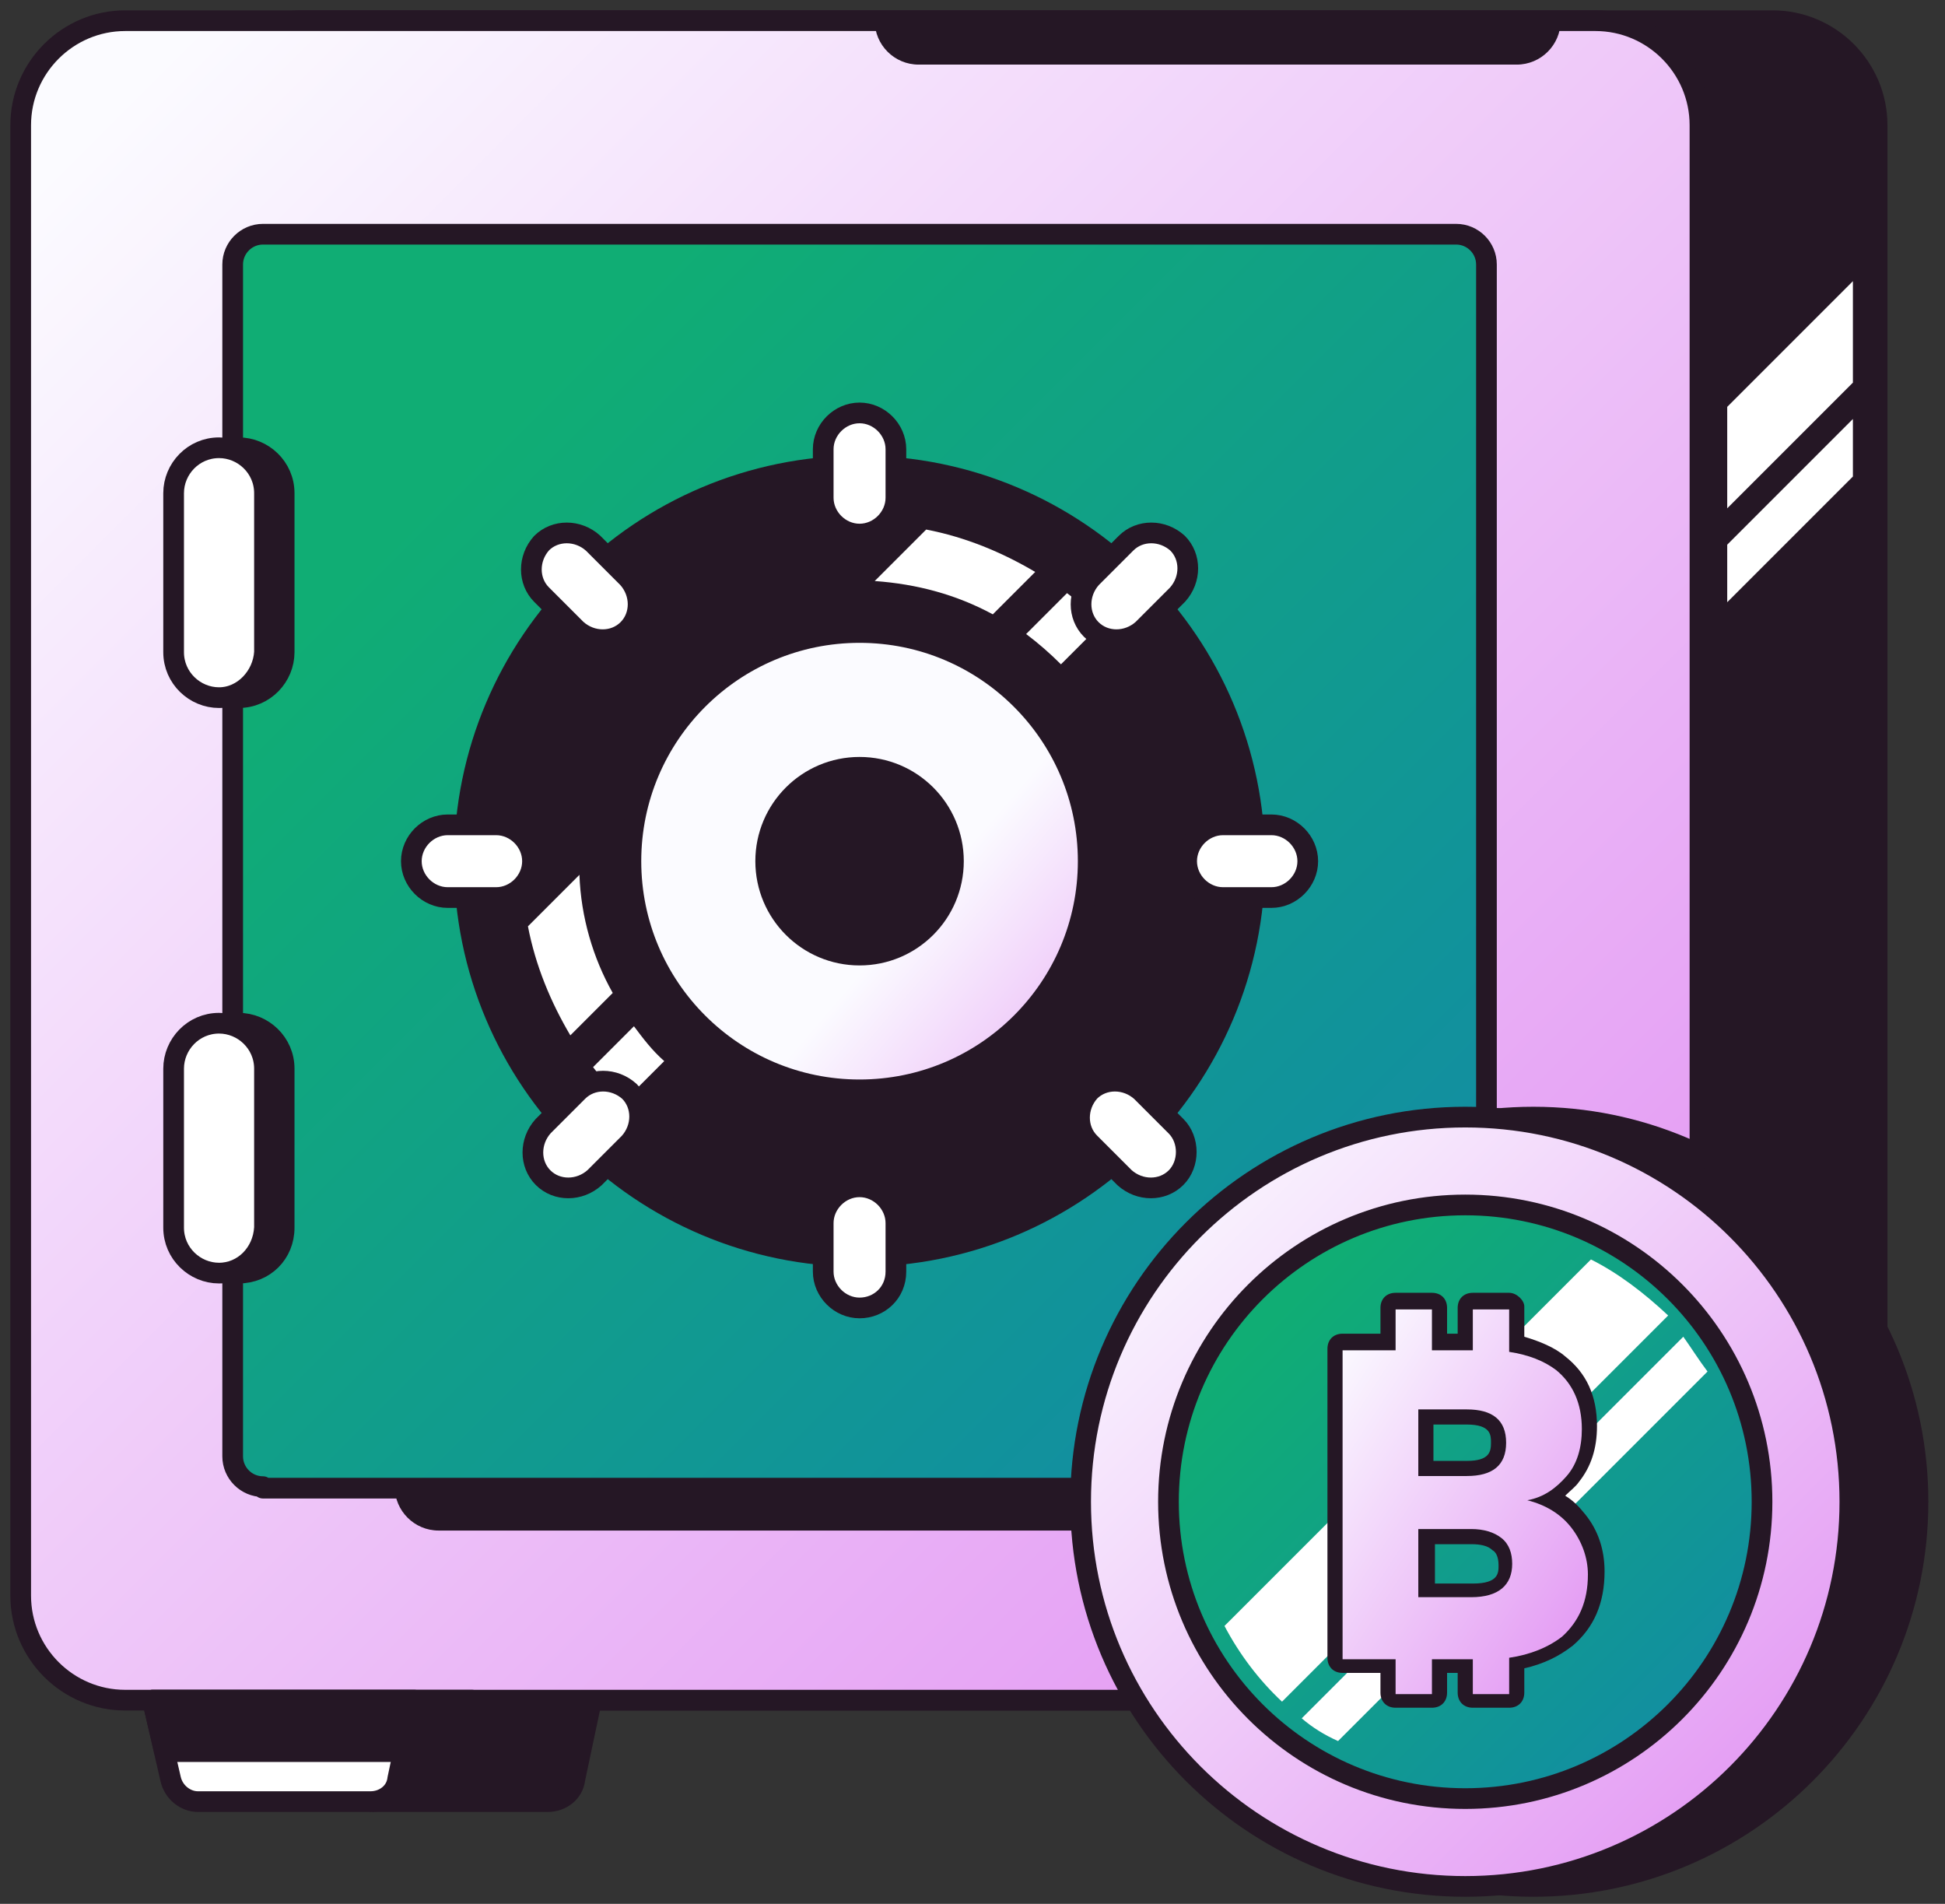 <svg width="94" height="92" viewBox="0 0 94 92" fill="none" xmlns="http://www.w3.org/2000/svg">
<rect x="0" y="0" width="94" height="92" fill="#333333" stroke="none"/>
<path d="M85.67 82.157H14.612C11.831 82.157 9.562 79.889 9.562 77.108V6.049C9.562 3.269 11.831 1 14.612 1H85.67C88.451 1 90.719 3.269 90.719 6.049V77.108C90.719 79.889 88.451 82.157 85.67 82.157Z" fill="#251725" stroke="#251725" stroke-miterlimit="10" stroke-linecap="round" stroke-linejoin="round"/>
<path d="M15.929 82.157L16.807 85.963C16.953 86.621 17.539 87.06 18.124 87.06H26.467C27.125 87.06 27.711 86.621 27.784 85.963L28.589 82.157H15.929Z" fill="#251725" stroke="#251725" stroke-miterlimit="10" stroke-linecap="round" stroke-linejoin="round"/>
<path d="M71.619 82.157L72.498 85.963C72.644 86.621 73.229 87.06 73.815 87.06H82.157C82.816 87.06 83.401 86.621 83.475 85.963L84.28 82.157H71.619Z" fill="#251725" stroke="#251725" stroke-miterlimit="10" stroke-linecap="round" stroke-linejoin="round"/>
<path d="M77.035 82.157H6.049C3.269 82.157 1 79.889 1 77.108V6.049C1 3.269 3.269 1 6.049 1H77.108C79.889 1 82.157 3.269 82.157 6.049V77.108C82.157 79.889 79.815 82.157 77.035 82.157Z" fill="url(#paint0_linear_3075_11882)" stroke="#251725" stroke-miterlimit="10" stroke-linecap="round" stroke-linejoin="round"/>
<path d="M12.709 71.839C11.904 71.839 11.245 71.18 11.245 70.375V12.782C11.245 11.977 11.904 11.318 12.709 11.318H70.375C71.18 11.318 71.839 11.977 71.839 12.782V70.448C71.839 71.253 71.18 71.912 70.375 71.912H12.709V71.839Z" fill="url(#paint1_linear_3075_11882)" stroke="#251725" stroke-miterlimit="10" stroke-linecap="round" stroke-linejoin="round"/>
<path d="M11.538 33.712C10.367 33.712 9.343 32.76 9.343 31.516V23.832C9.343 22.661 10.294 21.637 11.538 21.637C12.709 21.637 13.733 22.588 13.733 23.832V31.516C13.733 32.687 12.782 33.712 11.538 33.712Z" fill="#251725" stroke="#251725" stroke-miterlimit="10" stroke-linecap="round" stroke-linejoin="round"/>
<path d="M11.538 61.52C10.367 61.52 9.343 60.569 9.343 59.325V51.641C9.343 50.47 10.294 49.445 11.538 49.445C12.709 49.445 13.733 50.397 13.733 51.641V59.325C13.733 60.569 12.782 61.52 11.538 61.52Z" fill="#251725" stroke="#251725" stroke-miterlimit="10" stroke-linecap="round" stroke-linejoin="round"/>
<path d="M7.367 82.157L8.245 85.963C8.391 86.621 8.977 87.06 9.562 87.06H17.905C18.564 87.06 19.149 86.621 19.222 85.963L20.027 82.157H7.367Z" fill="white" stroke="#251725" stroke-miterlimit="10" stroke-linecap="round" stroke-linejoin="round"/>
<path d="M62.984 82.157L63.862 85.963C64.009 86.621 64.594 87.06 65.18 87.06H73.522C74.181 87.06 74.766 86.621 74.839 85.963L75.644 82.157H62.984Z" fill="white" stroke="#251725" stroke-miterlimit="10" stroke-linecap="round" stroke-linejoin="round"/>
<path d="M41.542 60.715C52.091 60.715 60.642 52.163 60.642 41.615C60.642 31.066 52.091 22.515 41.542 22.515C30.993 22.515 22.442 31.066 22.442 41.615C22.442 52.163 30.993 60.715 41.542 60.715Z" fill="#251725" stroke="#251725" stroke-miterlimit="10" stroke-linecap="round" stroke-linejoin="round"/>
<path d="M30.638 49.592L28.662 51.568C29.101 52.153 29.613 52.739 30.126 53.251L32.102 51.275C31.516 50.763 31.077 50.177 30.638 49.592Z" fill="white"/>
<path d="M51.568 28.662L49.592 30.638C50.177 31.077 50.763 31.589 51.275 32.102L53.251 30.126C52.665 29.613 52.153 29.101 51.568 28.662Z" fill="white"/>
<path d="M29.613 47.983C28.662 46.299 28.077 44.324 28.003 42.274L25.515 44.763C25.881 46.665 26.613 48.422 27.564 50.032L29.613 47.983Z" fill="white"/>
<path d="M50.031 27.638C48.421 26.687 46.664 25.955 44.762 25.589L42.274 28.077C44.323 28.223 46.225 28.736 47.982 29.687L50.031 27.638Z" fill="white"/>
<path d="M41.542 52.665C47.645 52.665 52.592 47.718 52.592 41.615C52.592 35.512 47.645 30.564 41.542 30.564C35.439 30.564 30.491 35.512 30.491 41.615C30.491 47.718 35.439 52.665 41.542 52.665Z" fill="#EBEDFD"/>
<path d="M41.542 52.665C47.645 52.665 52.592 47.718 52.592 41.615C52.592 35.512 47.645 30.564 41.542 30.564C35.439 30.564 30.491 35.512 30.491 41.615C30.491 47.718 35.439 52.665 41.542 52.665Z" fill="url(#paint2_linear_3075_11882)"/>
<path d="M41.542 52.665C47.645 52.665 52.592 47.718 52.592 41.615C52.592 35.512 47.645 30.564 41.542 30.564C35.439 30.564 30.491 35.512 30.491 41.615C30.491 47.718 35.439 52.665 41.542 52.665Z" fill="url(#paint3_linear_3075_11882)"/>
<path d="M41.542 52.665C47.645 52.665 52.592 47.718 52.592 41.615C52.592 35.512 47.645 30.564 41.542 30.564C35.439 30.564 30.491 35.512 30.491 41.615C30.491 47.718 35.439 52.665 41.542 52.665Z" stroke="#251725" stroke-miterlimit="10" stroke-linecap="round" stroke-linejoin="round"/>
<path d="M41.542 46.153C44.048 46.153 46.079 44.121 46.079 41.615C46.079 39.109 44.048 37.078 41.542 37.078C39.036 37.078 37.005 39.109 37.005 41.615C37.005 44.121 39.036 46.153 41.542 46.153Z" fill="#251725" stroke="#251725" stroke-miterlimit="10" stroke-linecap="round" stroke-linejoin="round"/>
<path d="M41.542 25.808C40.59 25.808 39.785 25.004 39.785 24.052V21.71C39.785 20.759 40.59 19.954 41.542 19.954C42.493 19.954 43.298 20.759 43.298 21.71V24.052C43.298 25.004 42.493 25.808 41.542 25.808Z" fill="white" stroke="#251725" stroke-miterlimit="10" stroke-linecap="round" stroke-linejoin="round"/>
<path d="M41.542 63.204C40.59 63.204 39.785 62.399 39.785 61.448V59.106C39.785 58.155 40.59 57.35 41.542 57.35C42.493 57.35 43.298 58.155 43.298 59.106V61.448C43.298 62.472 42.493 63.204 41.542 63.204Z" fill="white" stroke="#251725" stroke-miterlimit="10" stroke-linecap="round" stroke-linejoin="round"/>
<path d="M25.735 41.616C25.735 42.567 24.93 43.372 23.979 43.372H21.637C20.685 43.372 19.88 42.567 19.88 41.616C19.88 40.664 20.685 39.859 21.637 39.859H23.979C24.93 39.859 25.735 40.664 25.735 41.616Z" fill="white" stroke="#251725" stroke-miterlimit="10" stroke-linecap="round" stroke-linejoin="round"/>
<path d="M63.203 41.616C63.203 42.567 62.398 43.372 61.447 43.372H59.105C58.154 43.372 57.349 42.567 57.349 41.616C57.349 40.664 58.154 39.859 59.105 39.859H61.447C62.398 39.859 63.203 40.664 63.203 41.616Z" fill="white" stroke="#251725" stroke-miterlimit="10" stroke-linecap="round" stroke-linejoin="round"/>
<path d="M52.739 30.418C52.081 29.76 52.081 28.662 52.739 27.93L54.422 26.247C55.081 25.588 56.179 25.588 56.91 26.247C57.569 26.905 57.569 28.003 56.91 28.735L55.227 30.418C54.495 31.077 53.398 31.077 52.739 30.418Z" fill="white" stroke="#251725" stroke-miterlimit="10" stroke-linecap="round" stroke-linejoin="round"/>
<path d="M26.248 56.909C25.589 56.251 25.589 55.153 26.248 54.421L27.931 52.738C28.589 52.08 29.687 52.08 30.419 52.738C31.078 53.397 31.078 54.494 30.419 55.226L28.736 56.909C28.004 57.568 26.906 57.568 26.248 56.909Z" fill="white" stroke="#251725" stroke-miterlimit="10" stroke-linecap="round" stroke-linejoin="round"/>
<path d="M30.345 30.418C29.687 31.077 28.589 31.077 27.857 30.418L26.174 28.735C25.515 28.076 25.515 26.979 26.174 26.247C26.833 25.588 27.93 25.588 28.662 26.247L30.345 27.93C31.004 28.662 31.004 29.76 30.345 30.418Z" fill="white" stroke="#251725" stroke-miterlimit="10" stroke-linecap="round" stroke-linejoin="round"/>
<path d="M56.837 56.909C56.178 57.568 55.081 57.568 54.349 56.909L52.666 55.226C52.007 54.568 52.007 53.47 52.666 52.738C53.324 52.08 54.422 52.08 55.154 52.738L56.837 54.421C57.495 55.08 57.495 56.251 56.837 56.909Z" fill="white" stroke="#251725" stroke-miterlimit="10" stroke-linecap="round" stroke-linejoin="round"/>
<path d="M7.952 84.645H22.808V82.157H7.367L7.952 84.645Z" fill="#251725" stroke="#251725" stroke-miterlimit="10" stroke-linecap="round" stroke-linejoin="round"/>
<path d="M63.57 84.645H78.425V82.157H62.984L63.57 84.645Z" fill="#251725" stroke="#251725" stroke-miterlimit="10" stroke-linecap="round" stroke-linejoin="round"/>
<path d="M10.586 33.712C9.416 33.712 8.391 32.76 8.391 31.516V23.832C8.391 22.661 9.342 21.637 10.586 21.637C11.757 21.637 12.782 22.588 12.782 23.832V31.516C12.709 32.687 11.757 33.712 10.586 33.712Z" fill="white" stroke="#251725" stroke-miterlimit="10" stroke-linecap="round" stroke-linejoin="round"/>
<path d="M10.586 61.52C9.416 61.52 8.391 60.569 8.391 59.325V51.641C8.391 50.47 9.342 49.445 10.586 49.445C11.757 49.445 12.782 50.397 12.782 51.641V59.325C12.709 60.569 11.757 61.52 10.586 61.52Z" fill="white" stroke="#251725" stroke-miterlimit="10" stroke-linecap="round" stroke-linejoin="round"/>
<path d="M74.107 91.158C84.373 91.158 92.695 82.836 92.695 72.57C92.695 62.304 84.373 53.982 74.107 53.982C63.841 53.982 55.519 62.304 55.519 72.57C55.519 82.836 63.841 91.158 74.107 91.158Z" fill="#251725" stroke="#251725" stroke-miterlimit="10" stroke-linecap="round" stroke-linejoin="round"/>
<path d="M70.814 91.158C81.08 91.158 89.402 82.836 89.402 72.57C89.402 62.304 81.08 53.982 70.814 53.982C60.548 53.982 52.226 62.304 52.226 72.57C52.226 82.836 60.548 91.158 70.814 91.158Z" fill="#DF87F1"/>
<path d="M70.814 91.158C81.08 91.158 89.402 82.836 89.402 72.57C89.402 62.304 81.08 53.982 70.814 53.982C60.548 53.982 52.226 62.304 52.226 72.57C52.226 82.836 60.548 91.158 70.814 91.158Z" fill="url(#paint4_linear_3075_11882)"/>
<path d="M70.814 91.158C81.08 91.158 89.402 82.836 89.402 72.57C89.402 62.304 81.08 53.982 70.814 53.982C60.548 53.982 52.226 62.304 52.226 72.57C52.226 82.836 60.548 91.158 70.814 91.158Z" stroke="#251725" stroke-miterlimit="10" stroke-linecap="round" stroke-linejoin="round"/>
<path d="M70.814 86.913C78.736 86.913 85.157 80.492 85.157 72.57C85.157 64.648 78.736 58.227 70.814 58.227C62.892 58.227 56.471 64.648 56.471 72.57C56.471 80.492 62.892 86.913 70.814 86.913Z" fill="#251725"/>
<path d="M70.814 86.913C78.736 86.913 85.157 80.492 85.157 72.57C85.157 64.648 78.736 58.227 70.814 58.227C62.892 58.227 56.471 64.648 56.471 72.57C56.471 80.492 62.892 86.913 70.814 86.913Z" fill="url(#paint5_linear_3075_11882)"/>
<path d="M70.814 86.913C78.736 86.913 85.157 80.492 85.157 72.57C85.157 64.648 78.736 58.227 70.814 58.227C62.892 58.227 56.471 64.648 56.471 72.57C56.471 80.492 62.892 86.913 70.814 86.913Z" stroke="#251725" stroke-miterlimit="10" stroke-linecap="round" stroke-linejoin="round"/>
<path d="M76.888 60.861L71.034 66.716C72.132 67.96 73.595 69.131 73.888 70.302L80.621 63.569C79.45 62.471 78.206 61.52 76.888 60.861Z" fill="white"/>
<path d="M66.496 71.253L59.178 78.571C59.91 79.961 60.862 81.206 61.959 82.23L66.496 77.693V71.253Z" fill="white"/>
<path d="M66.496 79.45V79.523V79.45L62.911 83.035C63.423 83.475 64.008 83.84 64.667 84.133L69.204 79.596C68.546 79.376 67.887 79.084 67.302 78.718L66.496 79.45Z" fill="white"/>
<path d="M81.352 64.594L73.595 72.351C74.034 72.863 74.473 73.375 74.839 73.961L82.523 66.277C82.084 65.692 81.718 65.106 81.352 64.594Z" fill="white"/>
<path d="M71.18 82.231C70.96 82.231 70.814 82.084 70.814 81.865V80.548H69.57V81.865C69.57 82.084 69.423 82.231 69.204 82.231H67.448C67.228 82.231 67.082 82.084 67.082 81.865V80.548H64.886C64.667 80.548 64.52 80.401 64.52 80.182V65.253C64.52 65.033 64.667 64.887 64.886 64.887H67.082V63.277C67.082 63.057 67.228 62.911 67.448 62.911H69.204C69.423 62.911 69.57 63.057 69.57 63.277V64.887H70.814V63.277C70.814 63.057 70.96 62.911 71.18 62.911H72.936C73.156 62.911 73.302 63.057 73.302 63.277V65.033C74.18 65.18 74.912 65.546 75.424 65.985C76.376 66.716 76.815 67.741 76.815 69.132C76.815 70.083 76.522 70.961 76.01 71.62C75.717 71.986 75.351 72.351 74.912 72.571C75.424 72.864 75.936 73.23 76.302 73.669C76.888 74.4 77.18 75.206 77.18 76.23C77.18 77.62 76.741 78.718 75.79 79.523C75.131 80.035 74.326 80.401 73.302 80.548V82.011C73.302 82.231 73.156 82.377 72.936 82.377H71.18V82.231ZM71.106 76.815C72.57 76.815 72.716 76.157 72.716 75.498C72.716 75.059 72.57 74.766 72.351 74.547C72.058 74.327 71.619 74.181 71.106 74.181H68.911V76.815H71.106ZM70.887 70.961C72.204 70.961 72.424 70.302 72.424 69.717C72.424 69.132 72.277 68.473 70.887 68.473H68.911V70.961H70.887Z" fill="#10AD74"/>
<path d="M71.18 82.231C70.96 82.231 70.814 82.084 70.814 81.865V80.548H69.57V81.865C69.57 82.084 69.423 82.231 69.204 82.231H67.448C67.228 82.231 67.082 82.084 67.082 81.865V80.548H64.886C64.667 80.548 64.52 80.401 64.52 80.182V65.253C64.52 65.033 64.667 64.887 64.886 64.887H67.082V63.277C67.082 63.057 67.228 62.911 67.448 62.911H69.204C69.423 62.911 69.57 63.057 69.57 63.277V64.887H70.814V63.277C70.814 63.057 70.96 62.911 71.18 62.911H72.936C73.156 62.911 73.302 63.057 73.302 63.277V65.033C74.18 65.18 74.912 65.546 75.424 65.985C76.376 66.716 76.815 67.741 76.815 69.132C76.815 70.083 76.522 70.961 76.01 71.62C75.717 71.986 75.351 72.351 74.912 72.571C75.424 72.864 75.936 73.23 76.302 73.669C76.888 74.4 77.18 75.206 77.18 76.23C77.18 77.62 76.741 78.718 75.79 79.523C75.131 80.035 74.326 80.401 73.302 80.548V82.011C73.302 82.231 73.156 82.377 72.936 82.377H71.18V82.231ZM71.106 76.815C72.57 76.815 72.716 76.157 72.716 75.498C72.716 75.059 72.57 74.766 72.351 74.547C72.058 74.327 71.619 74.181 71.106 74.181H68.911V76.815H71.106ZM70.887 70.961C72.204 70.961 72.424 70.302 72.424 69.717C72.424 69.132 72.277 68.473 70.887 68.473H68.911V70.961H70.887Z" fill="url(#paint6_linear_3075_11882)"/>
<path d="M72.936 63.203V65.326C73.888 65.472 74.619 65.765 75.205 66.204C76.01 66.862 76.449 67.814 76.449 69.058C76.449 69.936 76.229 70.741 75.717 71.326C75.205 71.912 74.619 72.351 73.814 72.497C74.692 72.717 75.424 73.156 75.937 73.815C76.449 74.473 76.742 75.278 76.742 76.083C76.742 77.4 76.302 78.352 75.498 79.084C74.839 79.596 73.961 79.962 72.936 80.108V81.865H71.18V80.181H69.204V81.865H67.448V80.181H64.886V65.252H67.448V63.277H69.204V65.252H71.18V63.277H72.936V63.203ZM68.545 71.326H70.887C72.131 71.326 72.79 70.814 72.79 69.717C72.79 68.619 72.131 68.107 70.887 68.107H68.545V71.326ZM68.545 77.181H71.107C72.424 77.181 73.083 76.596 73.083 75.571C73.083 75.059 72.936 74.62 72.57 74.327C72.204 74.034 71.692 73.888 71.107 73.888H68.545V77.181ZM72.936 62.472H71.18C70.741 62.472 70.448 62.764 70.448 63.203V64.448H69.936V63.203C69.936 62.764 69.643 62.472 69.204 62.472H67.448C67.009 62.472 66.716 62.764 66.716 63.203V64.448H64.886C64.447 64.448 64.154 64.74 64.154 65.179V80.108C64.154 80.547 64.447 80.84 64.886 80.84H66.716V81.791C66.716 82.23 67.009 82.523 67.448 82.523H69.204C69.643 82.523 69.936 82.23 69.936 81.791V80.84H70.448V81.791C70.448 82.23 70.741 82.523 71.18 82.523H72.936C73.375 82.523 73.668 82.23 73.668 81.791V80.62C74.619 80.401 75.351 80.035 76.01 79.523C77.034 78.645 77.547 77.474 77.547 75.937C77.547 74.912 77.254 73.961 76.595 73.156C76.302 72.79 76.01 72.497 75.644 72.278C75.863 72.058 76.156 71.839 76.302 71.619C76.888 70.887 77.181 70.009 77.181 68.912C77.181 67.448 76.668 66.35 75.644 65.545C75.132 65.106 74.4 64.814 73.668 64.594V63.13C73.668 62.838 73.302 62.472 72.936 62.472ZM69.277 68.838H70.887C72.058 68.838 72.058 69.351 72.058 69.717C72.058 70.156 71.985 70.595 70.887 70.595H69.277V68.838ZM69.277 74.62H71.107C71.546 74.62 71.912 74.693 72.131 74.912C72.278 74.986 72.424 75.205 72.424 75.644C72.424 76.01 72.424 76.522 71.18 76.522H69.35V74.62H69.277Z" fill="#251725"/>
<path d="M83.475 19.661V24.564L89.549 18.49V13.587L83.475 19.661Z" fill="white"/>
<path d="M83.475 26.32V29.101L89.549 23.027V20.246L83.475 26.32Z" fill="white"/>
<path d="M52.227 73.961H21.198C20.027 73.961 19.076 73.01 19.076 71.839H52.227V73.961Z" fill="#251725"/>
<path d="M73.302 3.122H44.396C43.225 3.122 42.274 2.171 42.274 1H75.424C75.424 2.171 74.473 3.122 73.302 3.122Z" fill="#251725"/>
<defs>
<linearGradient id="paint0_linear_3075_11882" x1="91.527" y1="82.157" x2="10.027" y2="0.657" gradientUnits="userSpaceOnUse">
<stop stop-color="#DF87F1"/>
<stop offset="1" stop-color="#FBFBFF"/>
</linearGradient>
<linearGradient id="paint1_linear_3075_11882" x1="25.027" y1="-5.196" x2="108.027" y2="77.804" gradientUnits="userSpaceOnUse">
<stop offset="0.15" stop-color="#10AD74"/>
<stop offset="0.75" stop-color="#1288AA"/>
</linearGradient>
<linearGradient id="paint2_linear_3075_11882" x1="55.144" y1="52.665" x2="32.95" y2="30.471" gradientUnits="userSpaceOnUse">
<stop stop-color="#DF87F1"/>
<stop offset="1" stop-color="#FBFBFF"/>
</linearGradient>
<linearGradient id="paint3_linear_3075_11882" x1="65.734" y1="58.673" x2="32.901" y2="30.527" gradientUnits="userSpaceOnUse">
<stop offset="0.15" stop-color="#DF87F1"/>
<stop offset="0.6" stop-color="#FBFBFF"/>
</linearGradient>
<linearGradient id="paint4_linear_3075_11882" x1="93.694" y1="91.158" x2="56.361" y2="53.825" gradientUnits="userSpaceOnUse">
<stop stop-color="#DF87F1"/>
<stop offset="1" stop-color="#FBFBFF"/>
</linearGradient>
<linearGradient id="paint5_linear_3075_11882" x1="62.996" y1="50.408" x2="102.29" y2="89.703" gradientUnits="userSpaceOnUse">
<stop offset="0.15" stop-color="#10AD74"/>
<stop offset="0.75" stop-color="#1288AA"/>
</linearGradient>
<linearGradient id="paint6_linear_3075_11882" x1="78.642" y1="82.377" x2="60.773" y2="70.756" gradientUnits="userSpaceOnUse">
<stop stop-color="#DF87F1"/>
<stop offset="1" stop-color="#FBFBFF"/>
</linearGradient>
</defs>
</svg>
